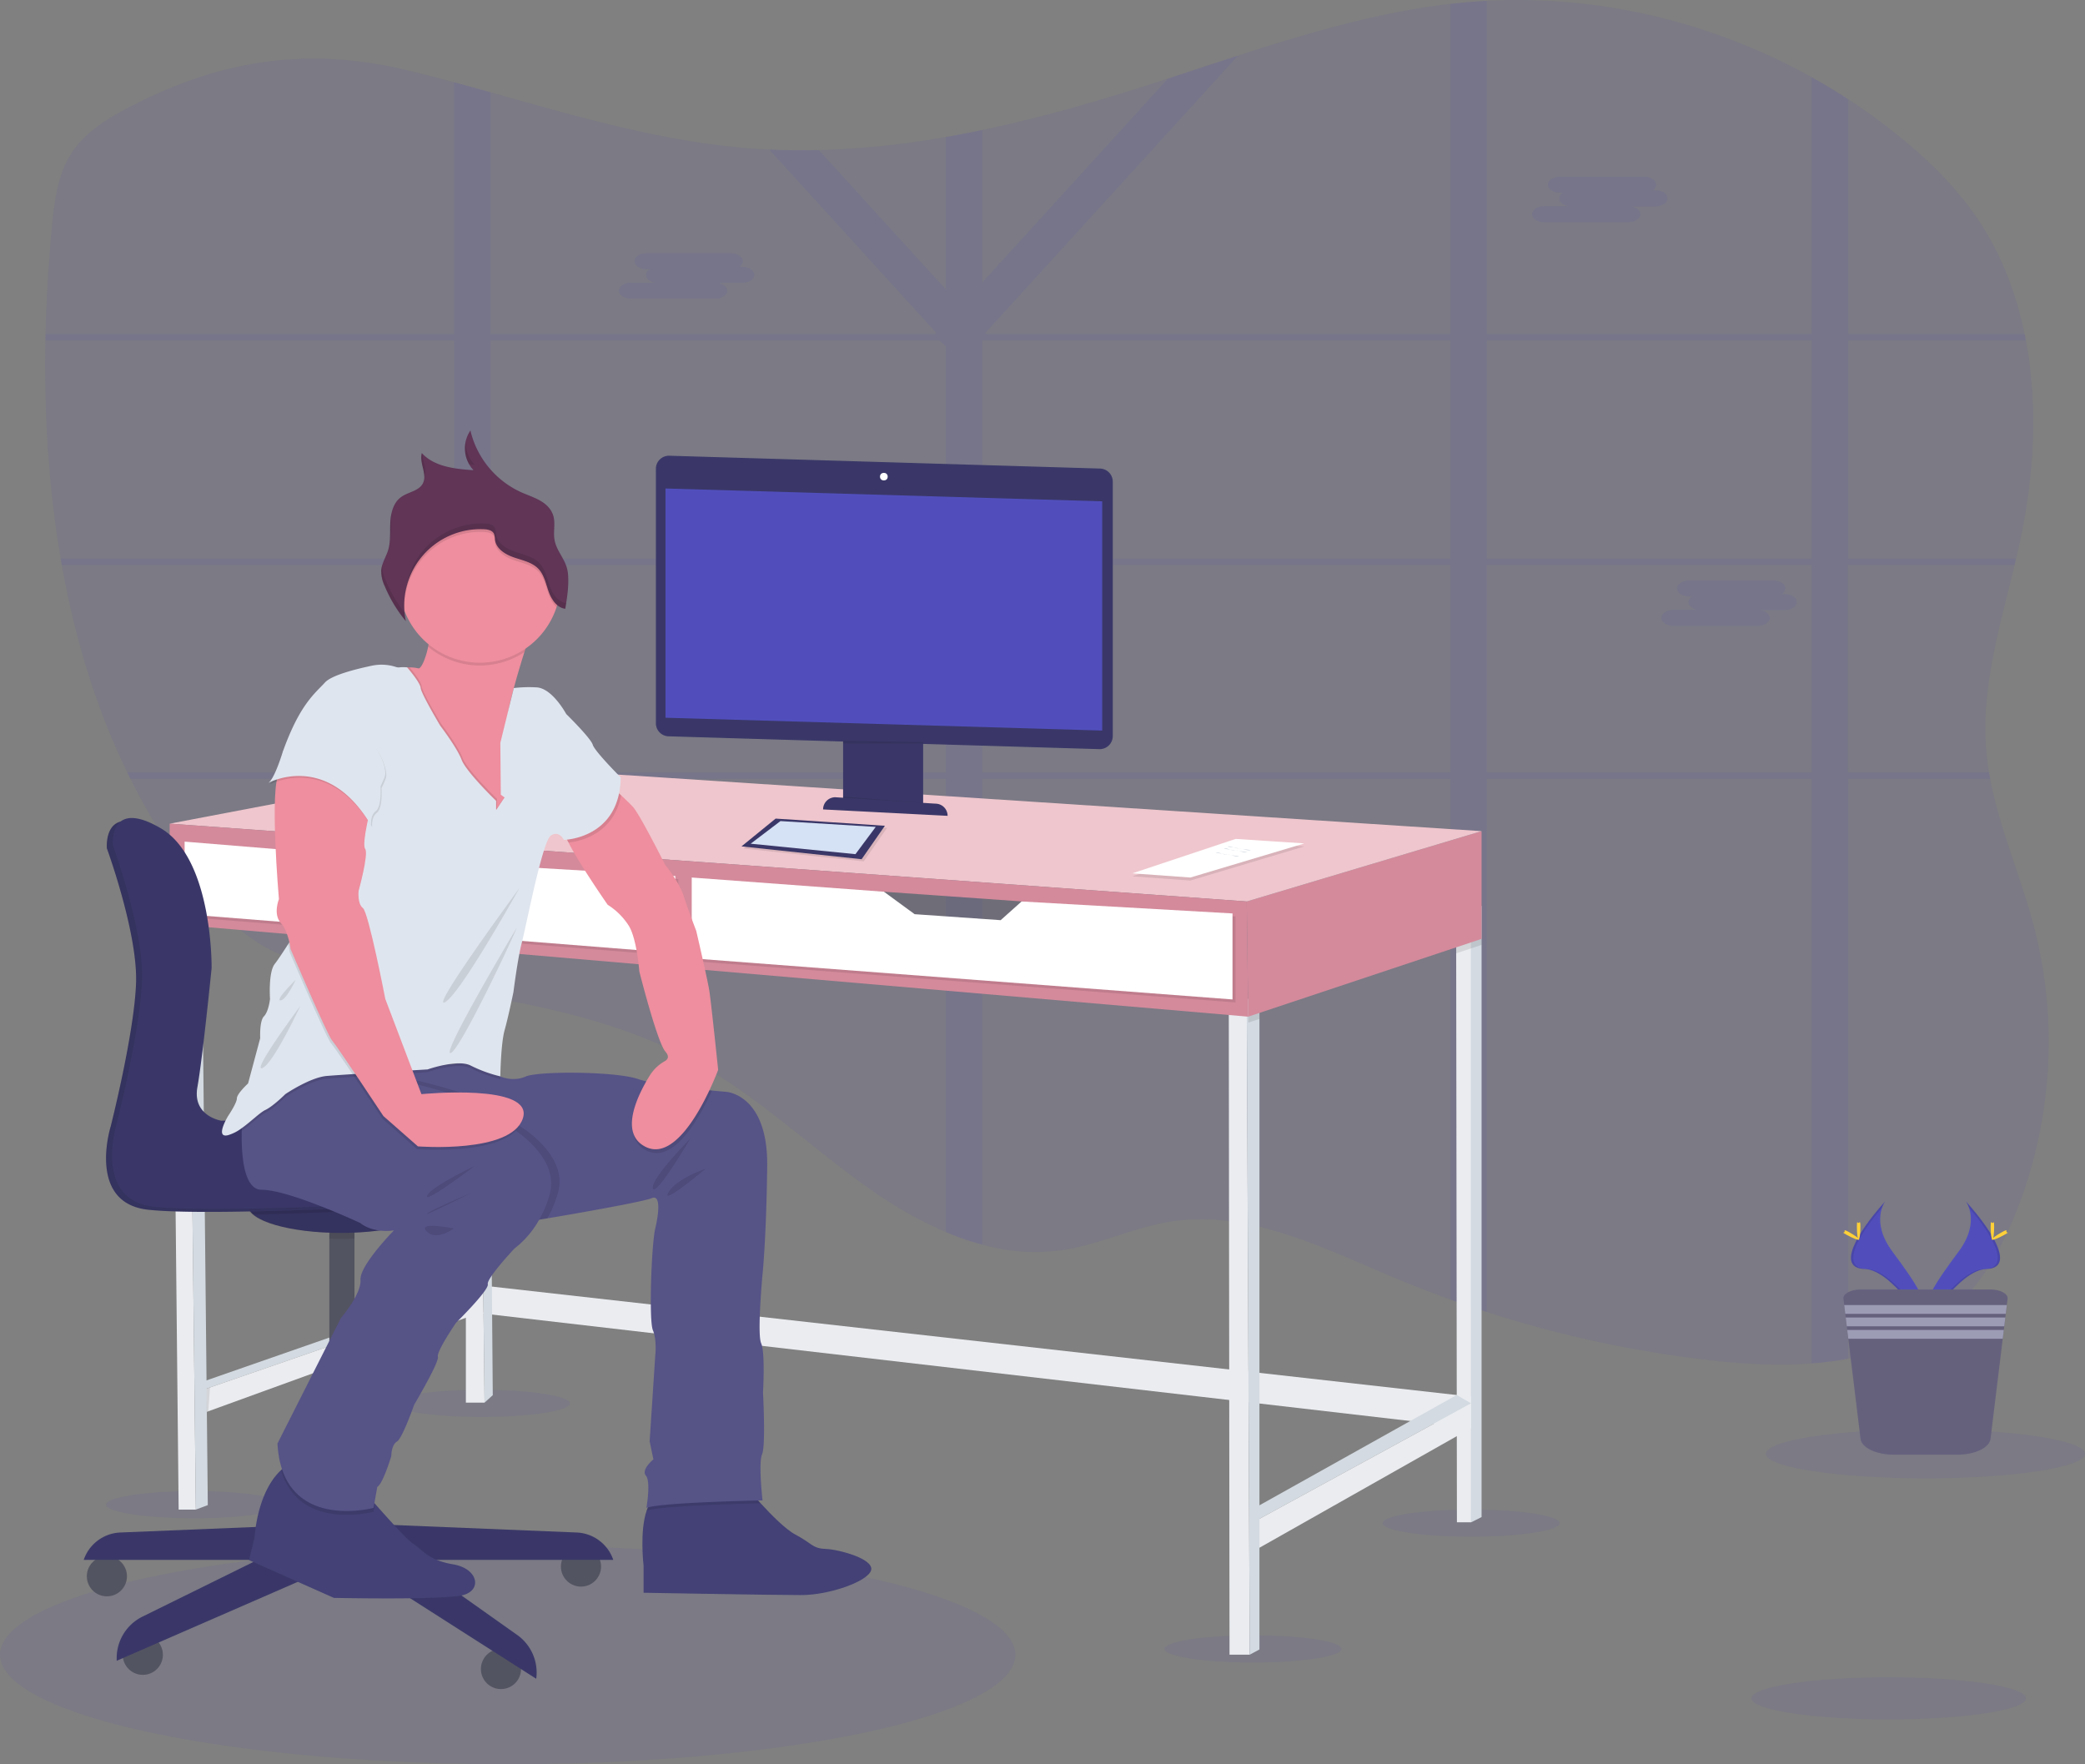 <svg data-name="Layer 1" xmlns="http://www.w3.org/2000/svg" width="975.26" height="825.18"><rect width="100%" height="100%" fill="#808080" stroke="none"/><ellipse cx="91" cy="703.78" rx="41.4" ry="6.35" fill="#514ebc" opacity=".1"/><ellipse cx="688.12" cy="712.42" rx="41.4" ry="6.35" fill="#514ebc" opacity=".1"/><ellipse cx="586.13" cy="771.25" rx="41.4" ry="6.35" fill="#514ebc" opacity=".1"/><ellipse cx="225.15" cy="656.4" rx="41.4" ry="6.35" fill="#514ebc" opacity=".1"/><ellipse cx="237.47" cy="773.99" rx="237.47" ry="51.19" fill="#514ebc" opacity=".1"/><path d="M942.25 568.89c-6.41 15.45-14.82 30.26-26.59 41.62-14.34 13.84-32.15 21.39-51.22 25a154.27 154.27 0 0 1-17 2.2c-15.07 1.16-30.5.39-45.3-1.22a535.59 535.59 0 0 1-106.7-22.83q-8.55-2.76-17-5.81-12.75-4.57-25.27-9.81c-34-14.21-69.15-32.33-105.32-26.71-17.53 2.73-34 11-51.57 13.46a92.21 92.21 0 0 1-36.84-2.62 126.59 126.59 0 0 1-17-5.87 193.44 193.44 0 0 1-35.32-20c-26.5-18.52-50.28-41.48-78.18-57.52-30.76-17.69-64.81-26.1-99.5-32.37q-8.47-1.53-17-2.92c-16.05-2.65-32.14-5.1-48-8-15.28-2.82-30.83-6.27-44.13-14.75-9.49-6.05-17.47-14.43-24.79-23.26A277.49 277.49 0 0 1 61 364.26q-.75-1.5-1.47-3c-14.69-30.14-24.57-63-30.63-97-.18-1-.35-2-.52-3-5.7-33.33-7.78-67.79-7.15-102l.06-3c.39-16.89 1.44-33.71 3-50.29 1.12-11.66 2.62-23.76 8.66-33.56s15.88-16.09 25.68-21.33c43.34-23.07 84.85-29.49 131.43-18.31 7.48 1.79 14.93 3.72 22.38 5.72 5.67 1.52 11.34 3.09 17 4.67 39.13 10.91 78.16 22.52 118.61 26q5.86.51 11.73.78 11.61.54 23.22.24a401.19 401.19 0 0 0 59.44-6.12q8.52-1.47 17-3.26c24.4-5.09 48.58-11.88 72.37-19.39q7.29-2.3 14.56-4.68c10.92-3.57 21.84-7.21 32.78-10.75 32.66-10.59 65.48-20.26 99.29-24.16q4.34-.49 8.68-.87c2.77-.24 5.55-.43 8.32-.57 52.45-2.8 105.5 9.85 152 35.74q8.66 4.81 17 10.24 11.57 7.53 22.43 16.2c14.84 11.85 28.73 25.34 39.31 41.55 10.31 15.79 17 33.52 20.85 52.16.21 1 .41 2 .59 3 5.65 30.09 3.89 62.36-2.45 92.51-.67 3.16-1.38 6.33-2.12 9.49-.23 1-.47 2-.71 3-6.84 28.51-15.58 56.94-13.3 86.09.29 3.67.75 7.31 1.35 10.91.17 1 .34 2 .53 3 4.46 23.78 14.6 46.34 20.68 69.89a215.32 215.32 0 0 1-9.35 134.73z" fill="#514ebc" opacity=".1"/><path d="M864.44 159.27h83.19c-.18-1-.38-2-.59-3h-82.6V46.36q-8.34-5.42-17-10.24v120.15h-152V.38c-2.77.14-5.55.33-8.32.57s-5.79.54-8.68.87v154.45h-217l-.52-.57L579.15 25.97c-10.94 3.54-21.86 7.18-32.78 10.75l-86.93 95.39V60.79q-8.49 1.78-17 3.26v71.35L383 70.17q-11.61.28-23.22-.24l78.16 85.77-.52.57h-208V43.16c-5.66-1.58-11.33-3.15-17-4.67v117.78H21.27l-.06 3h191.23v102H28.36c.17 1 .34 2 .52 3h183.56v97H59.51q.72 1.5 1.47 3h151.46v99.26q8.52 1.4 17 2.92V364.27h213v212a126.59 126.59 0 0 0 17 5.87V364.27h219v243.57q8.46 3.06 17 5.81V364.27h152V637.7a154.27 154.27 0 0 0 17-2.2V364.27h66.48c-.19-1-.36-2-.53-3h-66v-97h77.9c.24-1 .48-2 .71-3h-78.56zm-17 0v102h-152v-102zm-169 102h-219v-102h219zm-449-102h210l3 2.73v99.27h-213zm0 202v-97h213v97zm230 0v-97h219v97zm388 0h-152v-97h152z" fill="#514ebc" opacity=".1"/><path d="M774.36 89.03h-1.32a3.23 3.23 0 0 0 1.61-2.62c0-2.06-2.53-3.75-5.62-3.75h-39.4c-3.09 0-5.63 1.69-5.63 3.75 0 2.07 2.54 3.76 5.63 3.76h1.32a3.24 3.24 0 0 0-1.61 2.62c0 1.76 1.84 3.25 4.3 3.65h-11.36c-3.1 0-5.63 1.69-5.63 3.75s2.53 3.76 5.63 3.76h39.41c3.1 0 5.63-1.69 5.63-3.76 0-1.76-1.84-3.24-4.31-3.64h11.35c3.09 0 5.62-1.69 5.62-3.76s-2.53-3.76-5.62-3.76zM347.2 124.8h-1.32a3.28 3.28 0 0 0 1.61-2.62c0-2.07-2.53-3.76-5.63-3.76h-39.41c-3.1 0-5.63 1.69-5.63 3.76 0 2.06 2.53 3.75 5.63 3.75h1.31a3.27 3.27 0 0 0-1.6 2.62c0 1.77 1.84 3.25 4.3 3.65h-11.34c-3.1 0-5.63 1.69-5.63 3.76s2.53 3.75 5.63 3.75h39.41c3.1 0 5.63-1.69 5.63-3.75 0-1.77-1.85-3.25-4.31-3.65h11.35c3.09 0 5.62-1.69 5.62-3.76s-2.53-3.75-5.62-3.75zM834.82 277.86h-1.32a3.28 3.28 0 0 0 1.61-2.62c0-2.06-2.53-3.75-5.63-3.75h-39.41c-3.1 0-5.63 1.69-5.63 3.75s2.53 3.75 5.63 3.75h1.31a3.26 3.26 0 0 0-1.6 2.62c0 1.76 1.84 3.25 4.3 3.65h-11.35c-3.09 0-5.62 1.69-5.62 3.75s2.53 3.76 5.62 3.76h39.42c3.09 0 5.63-1.69 5.63-3.76 0-1.76-1.85-3.24-4.31-3.64h11.35c3.09 0 5.62-1.69 5.62-3.76s-2.53-3.75-5.62-3.75z" fill="#514ebc" opacity=".1"/><path fill="#eaecf0" d="M227.35 601.47l460.77 51.78v14.69L226.18 614.4l1.17-12.93zM226.65 656.05h-8.74V438.97l6.29 1.91.07 6.51 2.38 208.66z"/><path fill="#d3dae1" d="M230.5 652.55l-3.85 3.5-2.38-208.66-.07-6.51h4.55l.06 6.9 1.69 204.77zM92.83 646.95l127.53-44.43v4.2L92.83 650.8v-3.85z"/><path fill="#eaecf0" d="M95.11 660.94l-2.28-10.14 127.53-44.08v8.74L95.11 660.94zM688.12 425.14v286.88h-6.65l-.34-266.13-.01-8.51 7-12.24z"/><path fill="#d3dae1" d="M693.01 423.74v285.83l-4.89 2.45V425.14l4.89-1.4zM586.13 705.73l95.26-53.24 6.73 3.91-101.99 55.62v-6.29z"/><path fill="#eaecf0" d="M589.11 723.92l-2.98-11.9 101.99-55.62v11.54l-99.01 55.98zM574.76 470.97l.35 302.98h9.45l-1.4-306.48-8.4 3.5z"/><path fill="#d3dae1" d="M589.11 464.67V771.5l-4.55 2.45-1.4-306.48.56-.26 5.39-2.54z"/><path fill="#eaecf0" d="M91.61 706.08h-8.05L80.8 435.06l-.04-4.67h7.7l.06 5.33 3.09 270.36z"/><path fill="#d3dae1" d="M97.2 703.98l-5.59 2.1-3.09-270.36-.06-5.33h5.95l.05 5.85 2.74 267.74z"/><path opacity=".1" d="M583.72 467.21l5.39-2.54v11.9l-5.25 1.75-.14-11.11zM693.01 423.74v18.19l-4.89 1.64-6.99 2.32-.01-8.51 7-12.24 4.89-1.4z"/><path fill="#d48a9b" d="M693.01 388.75v50.38l-109.15 36.39-.7-53.88 109.85-32.89z"/><path fill="#efc6cd" d="M79.36 385.25l143.45-27.28 470.2 30.78-109.85 32.89-503.8-36.39z"/><path opacity=".1" d="M94.41 430.39l.05 5.85-5.94-.52-7.72-.66-.04-4.67h13.65zM228.81 447.78l-4.54-.39-6.36-.54v-7.88l6.29 1.91h4.55l.06 6.9z"/><path fill="#d48a9b" d="M79.36 385.25v46.89l504.5 43.38-.7-53.88-503.8-36.39zM479.37 441h-65.89v-23.91l65.89 4.64V441z"/><path opacity=".1" d="M479.37 441h-65.89v-23.91l65.89 4.64V441z"/><path opacity=".1" d="M324.96 411.85v37.78l252.95 19.24v-40.23l-98.66-5.6-9.8 8.75-40.23-2.8-14.34-10.5-89.92-6.64z"/><path fill="#fff" d="M323.56 410.44v37.79l252.95 19.24v-40.23l-98.66-5.6-9.79 8.75-40.24-2.8-14.34-10.5-89.92-6.65z"/><path fill="#d48a9b" d="M167.53 400.3l59.82 4.2-.7 19.01h-39.06l-26.13-10.27 6.07-12.94z"/><path opacity=".1" d="M167.53 400.3l59.82 4.2-.7 19.01h-39.06l-26.13-10.27 6.07-12.94z"/><path opacity=".1" d="M87.76 395.05v33.94l229.51 18.19v-36.04l-88.52-5.24-9.44 6.99-35.69-2.09-14.69-9.1-81.17-6.65z"/><path fill="#fff" d="M86.36 393.65v33.94l229.51 18.19v-36.03l-88.52-5.25-9.44 7-35.69-2.1-14.69-9.1-81.17-6.65z"/><path opacity=".1" d="M96.65 649.48l1.57-.54-.79 11.16-.78.28v-10.9zM577.94 393.78l32.17 2.11-53.31 15.96-27.15-1.97 48.29-16.1z"/><path fill="#fff" d="M577.94 392.38l32.17 2.11-53.31 15.95-27.15-1.96 48.29-16.1z"/><path d="M574.09 395.99c1.27-.54 2.62.48 4 .74.77.15 1.57 0 2.34.15 1.58.21 3.15 1.27 4.65.73M572.43 396.96c1.26-.55 2.62.47 4 .73.77.15 1.57 0 2.35.15 1.58.21 3.14 1.27 4.64.73M568.63 398.88c1.27-.54 2.63.48 4 .74.77.15 1.57 0 2.35.15 1.58.21 3.14 1.27 4.64.73" fill="#d3dae1"/><circle cx="50" cy="737.26" r="9.39" fill="#535461"/><circle cx="66.8" cy="773.99" r="9.39" fill="#535461"/><circle cx="234.33" cy="780.64" r="9.39" fill="#535461"/><circle cx="271.76" cy="732.71" r="9.39" fill="#535461"/><path fill="#535461" d="M154.05 571.43h11.76v73.47h-11.76z"/><path opacity=".1" d="M154.05 633h11.76v11.9h-11.76z"/><path fill="#3a3768" d="M151.78 635.8h16.3v81.52h-16.3z"/><path d="M269.73 716.79l-106.72-4.37v17.17h123.85a18.92 18.92 0 0 0-17.13-12.8zM56.29 716.79l106.72-4.37v17.17H39.16a18.91 18.91 0 0 1 17.13-12.8z" fill="#3a3768"/><path d="M151.78 714.17l-85.2 42a21.6 21.6 0 0 0-12 19.35v1.28l99.5-43.38 14-1.05 82.74 52.83a21.58 21.58 0 0 0-8.91-20.5l-73.83-52.27z" fill="#3a3768"/><path d="M165.81 571.42v7.92q-3.09.13-6.3.13c-1.85 0-3.67 0-5.46-.1v-7.95z" opacity=".1"/><ellipse cx="159.51" cy="563.98" rx="43.39" ry="12.69" fill="#3a3768"/><path d="M202.52 563.98a5.18 5.18 0 0 1-1.85 3.67c-5.36 5.22-21.93 9-41.53 9-19.17 0-35.42-3.64-41.17-8.67a5.5 5.5 0 0 1-2.23-4c0-7 19.43-12.69 43.4-12.69s43.38 5.68 43.38 12.69z" opacity=".1"/><path d="M202.89 563.98a5.18 5.18 0 0 1-1.85 3.67c-5.52-1.38-9.34-2.52-9.34-2.52s-38.25 2.14-73.36 2.87a5.5 5.5 0 0 1-2.23-4c0-7 19.43-12.69 43.4-12.69s43.38 5.66 43.38 12.67z" opacity=".1"/><path d="M50 396.84s14.35 39.19 13.65 62.63-11.9 67.52-11.9 67.52-11.19 35.69 17.5 38.84 122.45-2.1 122.45-2.1 35 10.49 46.18 5.94c4.35-1.76 8.12-5.64 11.1-9.73a20.35 20.35 0 0 0-5.28-29.05 60.62 60.62 0 0 0-16.87-7.24 13.55 13.55 0 0 0-3.85-.47l-122.25 2.41s-13.64-2.1-11.19-15.74 6.64-55.63 6.64-55.63.7-51.08-23.79-65.42S50 396.84 50 396.84z" fill="#3a3768"/><path d="M50 396.72s14.35 39.18 13.65 62.62-11.9 67.53-11.9 67.53-11.19 35.68 17.5 38.83 122.45-2.11 122.45-2.11 35 10.5 46.18 6c4.35-1.77 8.12-5.65 11.1-9.73a20.36 20.36 0 0 0-5.28-29.06 61.22 61.22 0 0 0-16.87-7.24 13.19 13.19 0 0 0-3.85-.46l-122.25 2.37s-13.64-2.1-11.19-15.75 6.64-55.62 6.64-55.62.7-51.08-23.79-65.43S50 396.72 50 396.72z" opacity=".1"/><path d="M52.8 395.44s14.35 39.19 13.65 62.63-11.9 67.52-11.9 67.52-11.19 35.69 17.49 38.84 122.45-2.1 122.45-2.1 35 10.49 46.19 6c4.35-1.77 8.12-5.65 11.1-9.74a20.35 20.35 0 0 0-5.28-29.05 60.62 60.62 0 0 0-16.87-7.29 13.55 13.55 0 0 0-3.85-.47l-122.25 2.41s-13.64-2.1-11.19-15.74 6.64-55.63 6.64-55.63.7-51.08-23.79-65.42-22.39 8.04-22.39 8.04z" fill="#3a3768"/><path d="M301.04 732.32v12.65s60.43 1.09 73.74 1.09 31.63-6.54 32.72-11.78-15.27-9.6-21.38-9.81-6.32-2.62-14.18-6.77c-4.43-2.34-11.16-9.13-16.18-14.6-3.87-4.22-6.72-7.65-6.72-7.65s-32.51-.65-41.89 4.58c-2.16 1.21-3.65 3.57-4.67 6.5-3.38 9.77-1.44 25.79-1.44 25.79z" fill="#434175"/><path d="M302.48 706.53c6.82-2.37 46.72-3.29 53.28-3.43-3.87-4.22-6.72-7.65-6.72-7.65s-32.51-.65-41.89 4.58c-2.16 1.21-3.65 3.56-4.67 6.5z" opacity=".1"/><path d="M127.17 504.78l3.52 2.13 1.32.8 5.13 3.08c27.42 16.53 102.21 61.32 106.31 61 1.07-.09 4.29-.57 8.74-1.3 1.18-.19 2.45-.39 3.78-.62 17.13-2.85 45.6-8 48.78-9.42 4.36-2 3.49 6.76 1.74 14.18s-3.05 43-1.09 47.56 1.09 12 1.09 12l-2.61 39.92 1.75 8.48s-5.89 4.8-3.49 7.63.22 15.06.22 15.06c7-2.62 54.32-3.49 54.32-3.49s-2-17.46-.22-21.6.44-28.8.44-28.8 1.09-18.76-.87-23.12.65-32.29.65-32.29 1.75-16.58 2.18-50.4-19.2-34.9-19.2-34.9-2.61-.21-6.59-.59c-7.77-.75-20.73-2.17-29.39-4a50.65 50.65 0 0 1-5.25-1.4c-10.69-3.64-46.68-3.78-52.57-1.16-5.67 2.52-11.34.19-11.76 0l-4.58-7.42-43.76 3.73-4.63.4-43.08 3.67-3 .26z" fill="#565387"/><path d="M302.57 538.24c12.71 6.2 24.84-15.77 30.49-28.16-7.77-.75-20.73-2.17-29.39-4-5.69 9.51-13.29 26.23-1.1 32.16z" opacity=".1"/><path d="M264.39 389.81a13.19 13.19 0 0 0 1.54 4.26c4.7 9.52 18.31 29.12 18.31 29.12a31.54 31.54 0 0 1 10 10c3.71 6.33 4.8 21.16 4.8 21.16s8.29 32.94 12.21 37.53c2 2.29 1.09 3.65-.27 4.44a19.43 19.43 0 0 0-6.88 6.45c-5.72 9.19-14.85 27.44-2 33.7 17.45 8.51 33.82-36.09 33.82-36.09s-3.28-31.63-4.15-37.08-6.11-27.93-6.11-27.93-3.71-9.6-5.89-16.36-8.72-14.62-8.72-14.62-11.79-23.56-15.06-27.05c-1.52-1.62-3.65-3.66-5.49-5.38-2.13-2-3.89-3.56-3.89-3.56s-22.44 16.19-22.22 21.41z" fill="#ee8e9e"/><path d="M116.48 729.7l39.7 17.67s51.45 1.09 60.45-1.31 7-12.43-4.8-14.4-14.61-7.19-18.54-9.59c-2.65-1.62-12.06-12.09-17.89-18.72-2.81-3.19-4.8-5.5-4.8-5.5s-7.64-20.29-28.8-15.71a21.73 21.73 0 0 0-10.31 5.45c-11.41 10.56-12.4 31.45-12.4 31.45z" fill="#434175"/><path d="M132.01 507.71l5.13 3.08c27.42 16.53 102.21 61.32 106.31 61 1.07-.09 4.29-.57 8.74-1.3 1.18-.19 2.45-.39 3.78-.62l.15-.25a50 50 0 0 0 5-12.23c4.58-17.45-18.11-30.76-18.11-30.76l-4.8-3.73c-5.45-9.18-44.72-17.86-44.72-17.86l-5.06-3.45-2.71-1.82-.71-.47-6.14-4.13-30.76 2.18-9.14 5.87-1 .62-3.34 2.19zM131.49 687.59c8.35 28.89 43.23 19.45 43.23 19.45l.66-3.66c-2.81-3.19-4.8-5.5-4.8-5.5s-7.64-20.29-28.8-15.71a21.73 21.73 0 0 0-10.29 5.42z" opacity=".1"/><path d="M122.37 556.48c12.87 0 46 15.49 46 15.49 6.76 5.24 15.92 3.49 15.92 3.49s-16.11 16.36-15.66 23.13-9.17 17.89-9.17 17.89l-29.67 58.68c2.19 41.67 44.94 30.11 44.94 30.11l1.75-9.82c2.62-1.31 6.55-14.4 6.55-14.4s0-5.23 2.61-6.76 8.07-17.24 8.07-17.24 11.78-19.85 11.12-22.46 8.51-15.92 8.51-15.92 15.49-15.27 14.83-18 12.46-16.7 12.46-16.7a43.9 43.9 0 0 0 11.58-13.52 50.13 50.13 0 0 0 5-12.22c3.69-14.06-10.31-25.43-15.9-29.32-1.35-.94-2.21-1.44-2.21-1.44l-4.8-3.73c-2.48-4.18-11.95-8.26-21.55-11.45-6.92-2.31-13.9-4.17-18.37-5.28-3-.73-4.8-1.14-4.8-1.14l-5.06-3.4-1.78-1.2-1.63-1.09-6.15-4.13-13.68 1-17.08 1.21-9.13 5.88-4.36 2.8-17.05 11s-.45 4.19-.59 9.83v1.33c-.23 11.33 1 27.38 9.3 27.38z" fill="#565387"/><path d="M188.03 312.14l4.6 16.36s8.08 28.15 8.95 30.11 22 21.82 22.91 22.25 12.39 7 12.39 7 .91-36 0-46.46a29.88 29.88 0 0 1 .57-6.86c1.39-8.21 4.91-20.24 7.83-29.51 2.44-7.77 4.47-13.59 4.47-13.59s-51.05-2.19-49.3 2.83c.66 1.9.44 5.07-.19 8.25-1.06 5.24-3.25 10.48-4.61 10.08a17.94 17.94 0 0 0-4.05-.45c-1.86-.08-3.57-.01-3.57-.01z" fill="#ee8e9e"/><path d="M200.28 302.5a37.76 37.76 0 0 0 45 2.51c2.44-7.77 4.47-13.59 4.47-13.59s-51.05-2.19-49.3 2.83c.68 1.9.46 5.07-.17 8.25z" opacity=".1"/><path d="M186.72 272.22a37.75 37.75 0 1 0 37.75-37.74 37.57 37.57 0 0 0-37.75 37.74z" fill="#ee8e9e"/><path d="M188.03 312.14l4.6 16.36s8.08 28.15 8.95 30.11 22 21.82 22.91 22.25 12.39 7 12.39 7 .91-36 0-46.46a29.88 29.88 0 0 1 .57-6.86l-3 12.09.22 24.22 1.74 1.31-3.92 5.89v-4.37s-14-13.52-16.15-19.2-10-15.94-10-15.94-9-15-9.16-17.65c-.17-2-3.93-6.76-5.58-8.74-1.86-.08-3.57-.01-3.57-.01zM264.39 389.81a13.19 13.19 0 0 0 1.54 4.26c4.77-.48 21-3.52 24.6-22.08-2.13-2-3.89-3.56-3.89-3.56s-22.47 16.16-22.25 21.38zM113.02 529.03c4.4-3.12 8.59-7.37 11.09-8.54 3.71-1.75 9.38-7.42 9.38-7.42s1.44-1 3.65-2.28c4.05-2.37 10.69-5.81 15.77-6.23 4.55-.38 19.69-1.35 31.59-2.09l15.53-1s14.18-5 20.29-1.75a64.36 64.36 0 0 0 13.74 5v-1.3l-4.58-7.42-48.39 4.13-6.15-4.13-30.76 2.18-9.13 5.88-7.88.67 3.52 2.13-17.05 11s-.52 4.88-.62 11.17z" opacity=".1"/><path d="M106.63 530.96a19.87 19.87 0 0 0 6.39-3.26c4.39-3.11 8.57-7.35 11.06-8.52 3.71-1.75 9.38-7.42 9.38-7.42s11.57-7.86 19.42-8.51c2.14-.18 6.62-.49 12-.84l17.81-1.14 9.24-.58 8.07-.49s14.18-5 20.29-1.75a64.36 64.36 0 0 0 13.74 5s.22-15.27 2-21.6 4.14-17.89 4.14-17.89 2-15.92 3.93-23.12 9.6-47.34 13.53-50 6.1 2 6.1 2 26.18-.44 26.62-29.23c0 0-12.22-12.22-13.09-15.27s-12.43-14.4-12.43-14.4-6.55-12.22-14-12.44a58.74 58.74 0 0 0-10.5.33l-6.3 25.63.22 24.22 1.75 1.31-3.93 5.89v-4.29s-14-13.53-16.14-19.2-10-15.95-10-15.95-8.94-15-9.16-17.65-6.33-9.63-6.33-9.63a15.5 15.5 0 0 0-3.71 0 4 4 0 0 1-1.62-.23 21.91 21.91 0 0 0-10.9-.62c-7.54 1.57-19 4.43-22.16 7.86-4.8 5.24-11.78 10.26-19.64 32.07l42.32 15.27-3.62 6.89-33.68 64s-1.12 1.82-2.63 4.19c-2 3.08-4.59 7.11-6.32 9.32-3.05 3.93-2.18 16.36-2.18 16.36s-.65 5.89-2.83 8.08-1.76 10.24-1.76 10.24l-5.67 21.16s-5.24 4.8-5.24 7-4.14 8.29-4.14 8.29-6.33 10.44-.03 8.92z" fill="#dfe5ee"/><path d="M134.79 441.59a33 33 0 0 1 .67 3.65s17.23 40.36 19.41 42.76c.67.74 3.21 4.37 6.39 9l3.65 5.39c6.59 9.79 14 20.91 14 20.91l16.14 14.18s35.12 2.81 46.28-8.59c-1.35-.94-2.21-1.44-2.21-1.44l-4.8-3.73c-2.48-4.18-11.95-8.26-21.55-11.45-8.84.06-16.07.78-16.07.78l-2.3-6.06-2.4-6.32-12.24-32.08s-7.87-40.57-10.49-42.54-2-8.07-2-8.07 4.8-17.23 3.05-19.63 2.84-20.08 2.84-20.08a18.11 18.11 0 0 0-2.1-4.89l-33.68 64s-1.08 1.81-2.59 4.21z" opacity=".1"/><path d="M173.63 376.94s-4.58 17.67-2.83 20.07-3.06 19.63-3.06 19.63-.65 6.11 2 8.07 10.49 42.54 10.49 42.54l16.9 44.51s52.89-5.24 47.44 11.34-49.09 13.09-49.09 13.09l-16.14-14.18s-21.82-32.94-24-35.34-19.42-42.76-19.42-42.76-.87-8.07-4.58-12.22-.87-11.15-.87-11.15-4.58-52.77.22-59.09 37.94-3.49 42.94 15.49z" fill="#ee8e9e"/><path d="M330.06 546.66s-13.75 4.59-17.43 11.13 17.43-11.13 17.43-11.13zM323.07 532.27c-.43.65-18.82 19.1-17.67 23.56s17.67-23.56 17.67-23.56zM222.07 545.36s-20.51 9.67-22.26 13.88 22.26-13.88 22.26-13.88zM220.76 557.79s-18.51 7.85-21 9.82 21-9.82 21-9.82zM212.25 574.59s-8.2 6.11-12.72 1.31 12.72-1.31 12.72-1.31zM243.01 415.33c-.44.66-27.71 49.74-34.91 53.45s34.91-53.45 34.91-53.45zM241.7 433.88c0 1.09-26.62 58-31 58.68s31-58.68 31-58.68zM140.47 470.53s-12.84 27.45-17.84 29.06 17.84-29.06 17.84-29.06zM138.29 458.31s-4.43 9.6-7.12 9.6 7.12-9.6 7.12-9.6zM186.72 272.22a37.57 37.57 0 0 0 2.39 13.21 35.64 35.64 0 0 1 37.23-36.62c1.83.08 4 .51 4.74 2.17a9.12 9.12 0 0 1 .45 2.76c.55 4.24 4.85 6.89 8.89 8.27s8.54 2.26 11.47 5.37c2.68 2.85 3.44 6.94 4.76 10.63a15.26 15.26 0 0 0 3.68 6 37.75 37.75 0 1 0-73.61-11.79z" opacity=".1"/><path d="M257.21 238.05c-3.1-4.21-8.6-5.67-13.38-7.79a42.45 42.45 0 0 1-23.79-28.91 14.9 14.9 0 0 0 1.46 18.58c-8.69-.59-18.29-1.59-24.18-8-1.34 4.62 2.67 9.87.48 14.15-1.88 3.68-7 4-10.31 6.5-3.53 2.62-4.7 7.37-4.92 11.76s.24 8.89-1.06 13.09c-1 3.19-3 6.12-3.2 9.45a16.2 16.2 0 0 0 1.6 7.17 64.74 64.74 0 0 0 9.92 16.48 35.7 35.7 0 0 1 36.51-43c1.83.08 4 .52 4.74 2.18a9 9 0 0 1 .45 2.76c.55 4.23 4.85 6.88 8.89 8.26s8.54 2.27 11.47 5.37c2.68 2.85 3.44 6.94 4.76 10.63s3.87 7.55 7.76 8c.89-5.48 1.79-11 1.24-16.56-.6-5.95-4.6-9.32-6-14.5-1.52-5.43 1.36-10.46-2.44-15.62z" fill="#603556"/><path d="M146.63 343.78l-13.74 8.29s-3.93 13.3-7 15c0 0 27.49-15.27 48.21 19.85 0 0-.65-4.58 2.18-6.76s2.18-11.56 2.18-11.56a39.54 39.54 0 0 0 2-4.59c1.9-4.75-8.35-32.23-33.83-20.23z" opacity=".1"/><path d="M146.15 342.9l-13.75 8.29s-3.93 13.31-7 15.06c0 0 27.49-15.28 48.21 19.85 0 0-.65-4.58 2.19-6.76s2.18-11.57 2.18-11.57a37.43 37.43 0 0 0 2-4.58c1.94-4.8-8.35-32.29-33.83-20.29z" fill="#dfe5ee"/><g opacity=".1"><path d="M198.46 222.93c-.05-3.56-2.17-7.48-1.14-11l.18.19c.25 3.64 2.27 7.47.96 10.81zM183.01 241.7c-.21 4 .15 8-.75 11.89.33-3.05.15-6.19.31-9.27a25.68 25.68 0 0 1 .57-4.34c-.06.61-.11 1.15-.13 1.72zM178.31 266.86a10.85 10.85 0 0 1 .43-2.34 16.67 16.67 0 0 0 1.61 6.89 64.58 64.58 0 0 0 8.9 15.2 34.61 34.61 0 0 0 .58 3.9 64.74 64.74 0 0 1-9.92-16.48 16.2 16.2 0 0 1-1.6-7.17zM221.94 217.31c-.84-.05-1.7-.11-2.55-.18a15.37 15.37 0 0 1-1.45-11.27 14.74 14.74 0 0 0 4 11.45zM197.98 257.44a36.28 36.28 0 0 1 28.79-12.56c1.83.09 4 .52 4.75 2.18a9.38 9.38 0 0 1 .45 2.76c.55 4.23 4.84 6.89 8.89 8.26s8.53 2.27 11.46 5.38c2.69 2.85 3.45 6.94 4.77 10.62s3.86 7.54 7.74 8l-.42 2.62c-3.89-.42-6.44-4.28-7.76-8s-2.08-7.78-4.76-10.63c-2.93-3.1-7.43-4-11.47-5.37s-8.34-4-8.89-8.26a9 9 0 0 0-.45-2.76c-.78-1.66-2.91-2.1-4.74-2.18a35.52 35.52 0 0 0-36.5 28.59 36.12 36.12 0 0 1 8.14-18.65z"/></g><path fill="#3a3768" d="M431.8 339.65v39.13l-37.44-3v-36.13h37.44z"/><path opacity=".1" d="M431.8 375.58v3.2l-37.44-3v-3.2l37.44 3z"/><path d="M443.24 381.59l-58.24-3a5.7 5.7 0 0 1 5.7-5.7l46.84 3a5.7 5.7 0 0 1 5.7 5.7zM514.37 350.4l-201.45-6a6.12 6.12 0 0 1-6.13-6.13v-119a6.12 6.12 0 0 1 6.13-6.12l201.45 6a6.13 6.13 0 0 1 6.13 6.12v119a6.13 6.13 0 0 1-6.13 6.13z" fill="#3a3768"/><path fill="#514ebc" d="M515.55 341.7l-204.26-6V228.48l204.26 6V341.7z"/><ellipse cx="413.42" cy="222.94" rx="1.8" ry="1.78" fill="#fff"/><path opacity=".1" d="M431.76 347.06l-37.32-.6v1.27h37.32v-.67zM363.8 383.88l51.11 3.35-10.89 15.65-56.19-6 15.97-13z"/><path fill="#3a3768" d="M362.8 382.88l51.11 3.35-10.89 15.65-56.19-6 15.97-13z"/><path fill="#d5e1f4" d="M365.06 384.04l44.57 2.72-9.49 12.75-49.01-4.89 13.93-10.58z"/><ellipse cx="883.43" cy="794.36" rx="64.2" ry="9.85" fill="#514ebc" opacity=".1"/><path d="M919.51 561.88s7.13 9.33-3.3 23.42-19 26-15.55 34.76c0 0 15.74-26.17 28.54-26.53s4.43-15.94-9.69-31.65z" fill="#514ebc"/><path d="M919.51 561.88a11.71 11.71 0 0 1 1.45 2.92c12.5 14.69 19.16 28.39 7.15 28.73-11.19.32-24.61 20.32-27.83 25.38a11.9 11.9 0 0 0 .38 1.15s15.74-26.17 28.54-26.53 4.43-15.94-9.69-31.65z" opacity=".1"/><path d="M932.77 573.77c0 3.28-.37 6-.82 6s-.83-2.67-.83-6 .46-1.74.92-1.74.73-1.54.73 1.74z" fill="#ffd037"/><path d="M937.32 577.69c-2.88 1.57-5.4 2.52-5.61 2.12s1.94-2 4.82-3.57 1.75-.42 2 0 1.68-.12-1.21 1.45z" fill="#ffd037"/><path d="M881.82 561.88s-7.14 9.33 3.29 23.42 19 26 15.55 34.76c0 0-15.73-26.17-28.54-26.53s-4.39-15.94 9.7-31.65z" fill="#514ebc"/><path d="M881.82 561.88a11.49 11.49 0 0 0-1.46 2.92c-12.49 14.69-19.15 28.39-7.14 28.73 11.19.32 24.61 20.32 27.82 25.38a9.67 9.67 0 0 1-.38 1.15s-15.73-26.17-28.54-26.53-4.39-15.94 9.7-31.65z" opacity=".1"/><path d="M868.56 573.77c0 3.28.36 6 .82 6s.82-2.67.82-6-.46-1.74-.91-1.74-.73-1.54-.73 1.74z" fill="#ffd037"/><path d="M864 577.69c2.89 1.57 5.4 2.52 5.62 2.12s-2-2-4.83-3.57-1.74-.42-2 0-1.67-.12 1.21 1.45z" fill="#ffd037"/><ellipse cx="900.66" cy="679.99" rx="74.6" ry="11.45" fill="#514ebc" opacity=".1"/><path d="M939.06 607.48l-.36 2.92-.5 4.11-.21 1.72-.5 4.11-.21 1.72-.5 4.11-5.71 46.8c-.51 4.18-7.34 7.43-15.58 7.43h-29.66c-8.24 0-15.05-3.25-15.56-7.43l-5.72-46.8-.5-4.11-.21-1.72-.51-4.11-.21-1.72-.5-4.11-.35-2.92c-.29-2.36 3.4-4.36 8.06-4.36H931c4.63 0 8.35 2 8.06 4.36z" fill="#65617d"/><path fill="#9d9cb5" d="M938.7 610.4l-.5 4.11h-75.07l-.5-4.11h76.07zM937.99 616.23l-.5 4.12h-73.65l-.51-4.12h74.66zM937.28 622.06l-.5 4.12h-72.23l-.5-4.12h73.23z"/></svg>